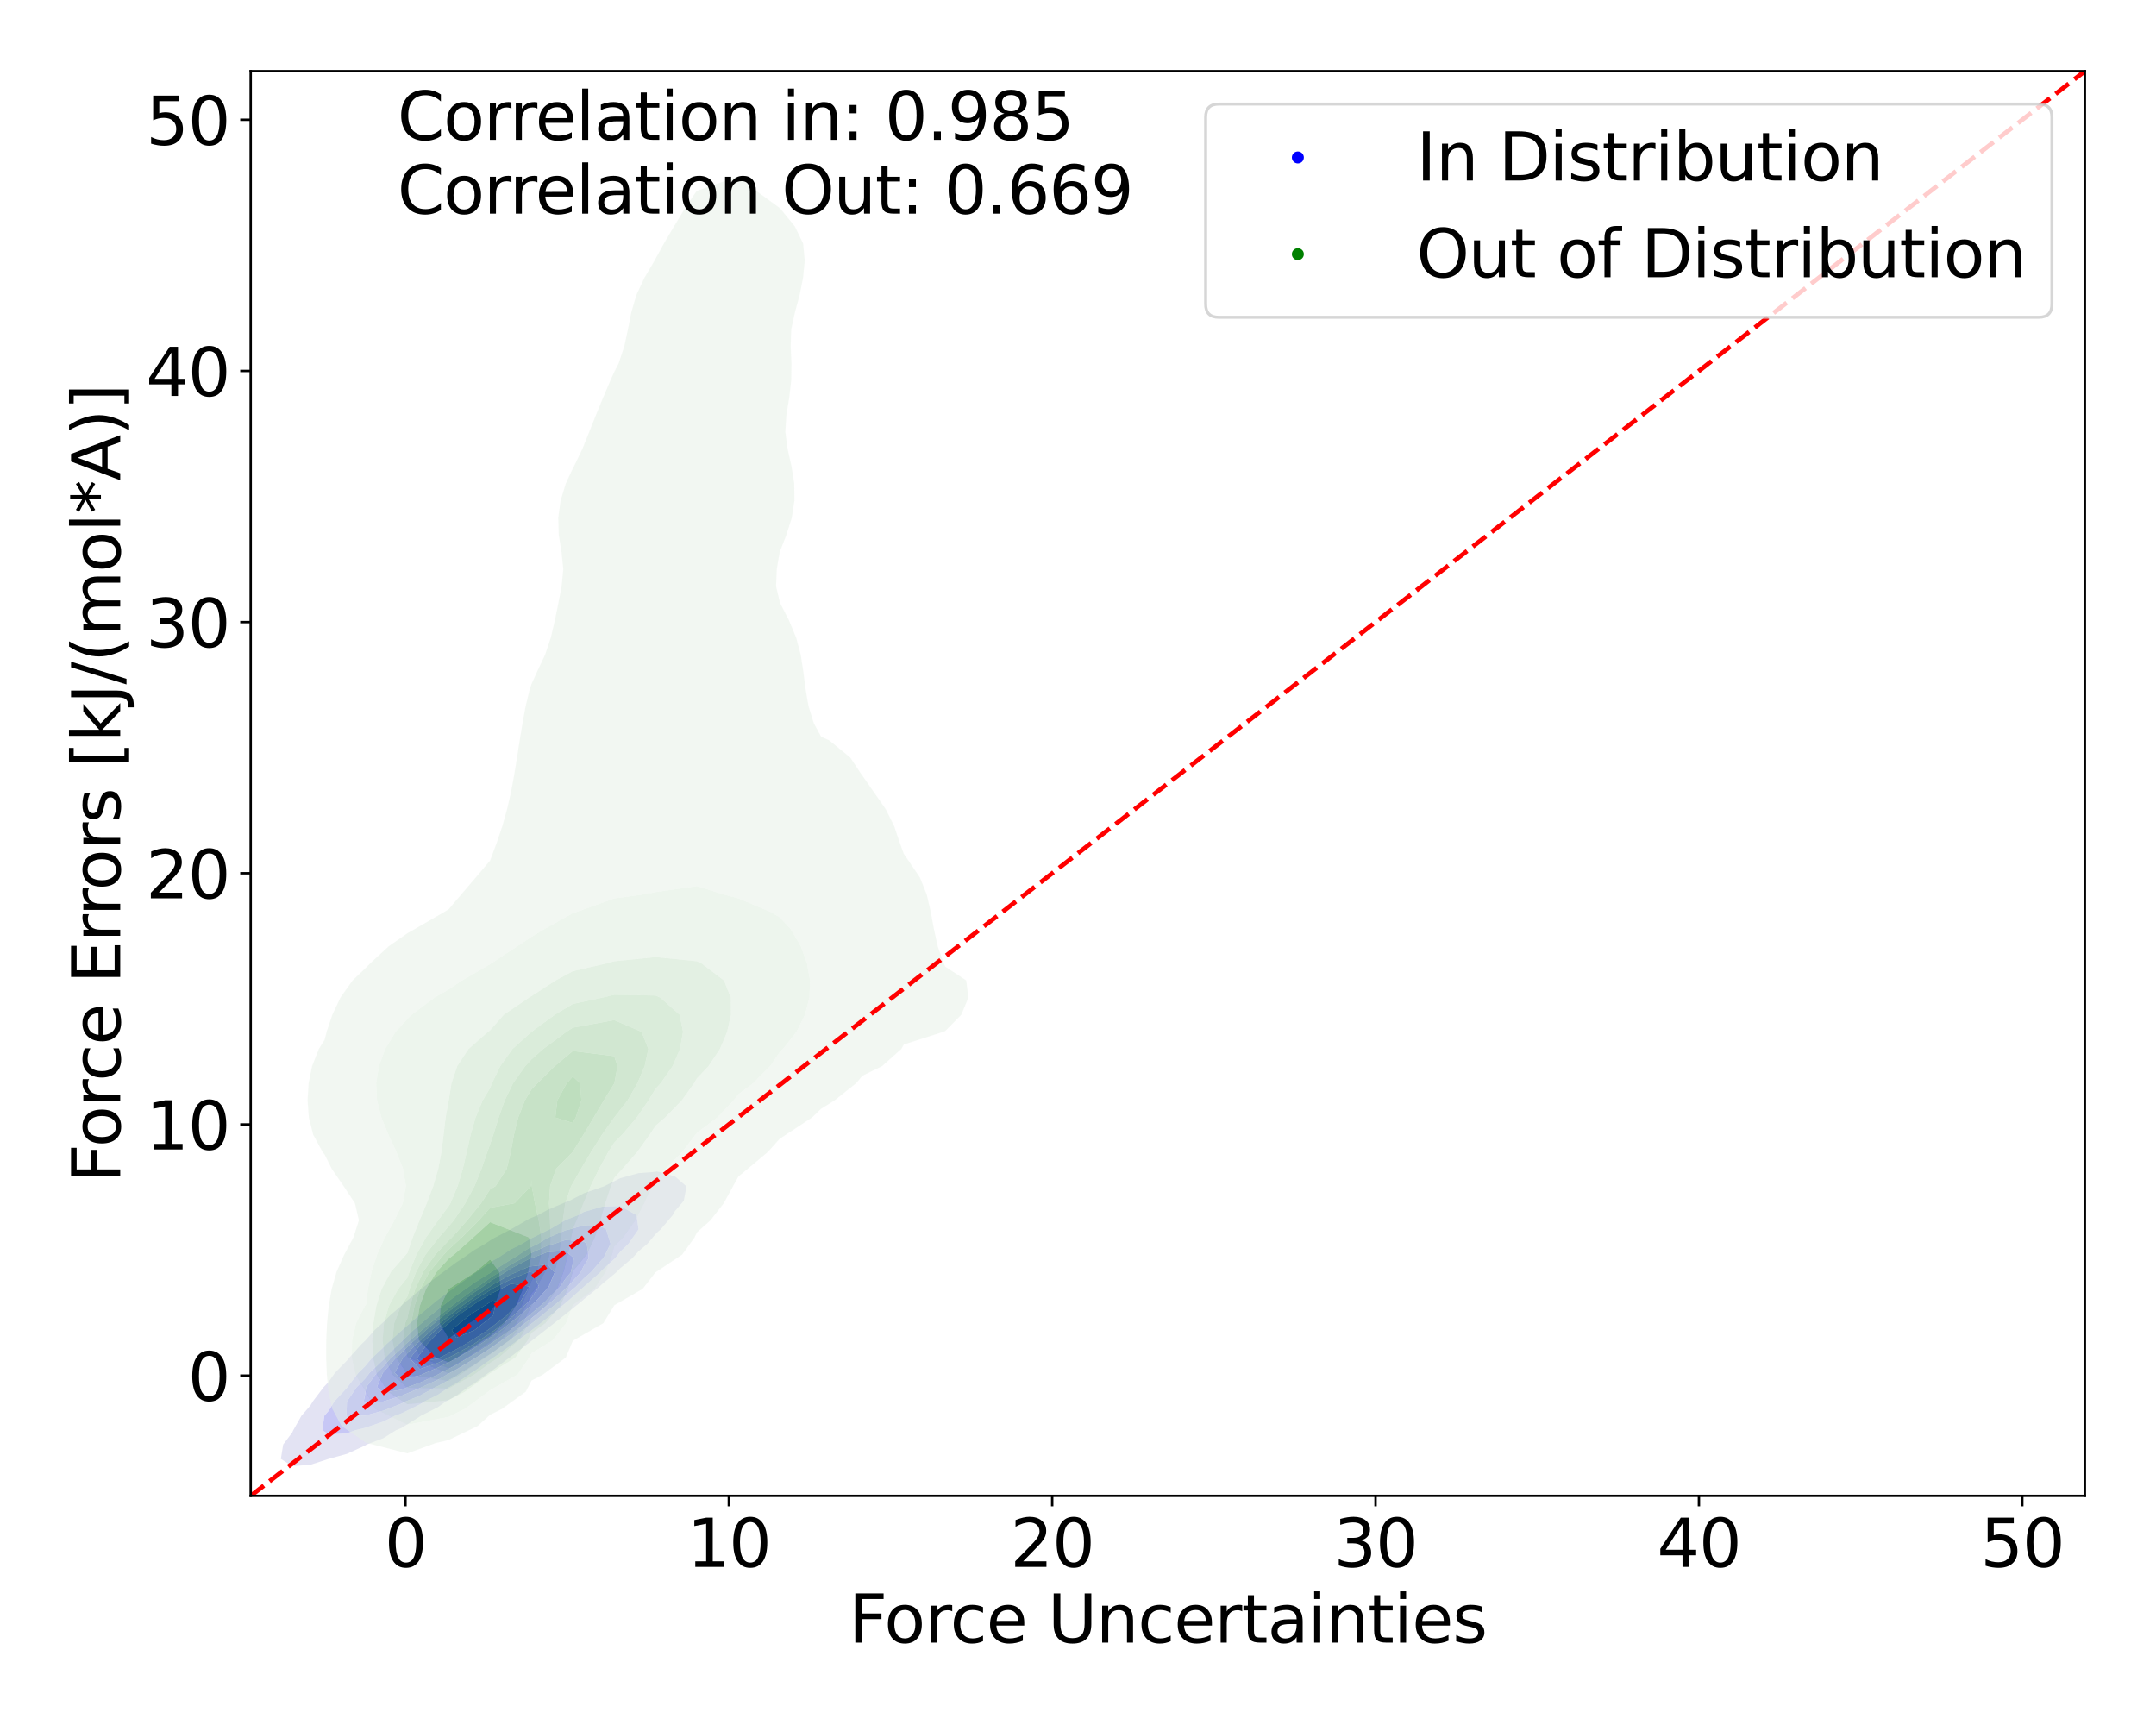 <?xml version="1.0" encoding="utf-8" standalone="no"?>
<!DOCTYPE svg PUBLIC "-//W3C//DTD SVG 1.1//EN"
  "http://www.w3.org/Graphics/SVG/1.1/DTD/svg11.dtd">
<svg xmlns:xlink="http://www.w3.org/1999/xlink" width="720pt" height="576pt" viewBox="0 0 720 576" xmlns="http://www.w3.org/2000/svg" version="1.1">
 <defs>
  <style type="text/css">*{stroke-linejoin: round; stroke-linecap: butt}</style>
 </defs>
 <g id="figure_1">
  <g id="patch_1">
   <path d="M 0 576 
L 720 576 
L 720 0 
L 0 0 
z
" style="fill: #ffffff"/>
  </g>
  <g id="axes_1">
   <g id="patch_2">
    <path d="M 83.72 499.48 
L 696.24 499.48 
L 696.24 23.76 
L 83.72 23.76 
z
" style="fill: #ffffff"/>
   </g>
   <g id="QuadContourSet_1">
    <path d="M 97.595 489.589 
L 103.681 489.104 
L 109.767 487.134 
L 109.767 487.134 
L 115.853 485.458 
L 121.94 482.671 
L 122.468 482.346 
L 128.026 480.227 
L 132.268 477.558 
L 134.112 476.792 
L 140.198 473.001 
L 140.519 472.77 
L 146.284 469.855 
L 148.85 467.982 
L 152.37 466.07 
L 156.266 463.194 
L 158.457 461.916 
L 163.153 458.406 
L 164.543 457.535 
L 169.716 453.618 
L 170.629 453.003 
L 176.067 448.83 
L 176.715 448.361 
L 182.264 444.042 
L 182.801 443.625 
L 188.338 439.254 
L 188.888 438.796 
L 194.294 434.466 
L 194.974 433.857 
L 200.118 429.678 
L 201.06 428.773 
L 205.773 424.89 
L 207.146 423.474 
L 211.185 420.103 
L 213.232 417.839 
L 216.217 415.315 
L 219.318 411.641 
L 220.621 410.527 
L 224.664 405.739 
L 225.405 404.395 
L 228.351 400.951 
L 229.261 396.163 
L 225.405 392.817 
L 220.397 391.375 
L 219.318 391.177 
L 217.771 391.375 
L 213.232 391.723 
L 207.146 393.401 
L 201.638 396.163 
L 201.06 396.346 
L 194.974 398.451 
L 190.166 400.951 
L 188.888 401.408 
L 182.801 404.019 
L 179.655 405.739 
L 176.715 406.954 
L 170.629 410.474 
L 170.546 410.527 
L 164.543 413.631 
L 162.016 415.315 
L 158.457 417.371 
L 154.571 420.103 
L 152.37 421.523 
L 147.827 424.89 
L 146.284 426.004 
L 141.576 429.678 
L 140.198 430.789 
L 135.717 434.466 
L 134.112 435.912 
L 130.232 439.254 
L 128.026 441.47 
L 125.178 444.042 
L 121.94 447.669 
L 120.712 448.83 
L 116.394 453.618 
L 115.853 454.315 
L 111.847 458.406 
L 109.767 461.383 
L 108.066 463.194 
L 104.438 467.982 
L 103.681 469.278 
L 100.647 472.77 
L 97.943 477.558 
L 97.595 478.323 
L 94.564 482.346 
L 93.798 487.134 
z
M 107.639 477.558 
L 108.296 472.77 
L 109.767 471.08 
L 111.617 467.982 
L 115.853 463.419 
L 116.006 463.194 
L 119.673 458.406 
L 121.94 456.178 
L 124.059 453.618 
L 128.026 449.911 
L 129.028 448.83 
L 134.112 444.311 
L 134.391 444.042 
L 139.878 439.254 
L 140.198 438.984 
L 145.651 434.466 
L 146.284 433.961 
L 152.085 429.678 
L 152.37 429.464 
L 158.457 425.154 
L 158.882 424.89 
L 164.543 420.983 
L 166.131 420.103 
L 170.629 417.159 
L 174.341 415.315 
L 176.715 413.845 
L 182.801 410.83 
L 183.502 410.527 
L 188.888 407.366 
L 193.061 405.739 
L 194.974 404.672 
L 201.06 402.906 
L 207.146 402.707 
L 212.583 405.739 
L 213.232 410.312 
L 213.245 410.527 
L 213.232 410.54 
L 209.878 415.315 
L 207.146 417.963 
L 205.464 420.103 
L 201.06 424.159 
L 200.419 424.89 
L 194.974 429.678 
L 194.974 429.678 
L 189.632 434.466 
L 188.888 435.062 
L 183.866 439.254 
L 182.801 440.094 
L 177.722 444.042 
L 176.715 444.826 
L 171.18 448.83 
L 170.629 449.253 
L 164.543 453.492 
L 164.347 453.618 
L 158.457 457.815 
L 157.449 458.406 
L 152.37 461.927 
L 150.013 463.194 
L 146.284 465.713 
L 141.678 467.982 
L 140.198 468.957 
L 134.112 471.931 
L 131.816 472.77 
L 128.026 474.676 
L 121.94 476.771 
L 118.741 477.558 
L 115.853 478.582 
L 109.767 479.032 
z
" clip-path="url(#p3cf499e149)" style="fill: #e3e3f3"/>
    <path d="M 109.767 479.032 
L 115.853 478.582 
L 118.741 477.558 
L 121.94 476.771 
L 128.026 474.676 
L 131.816 472.77 
L 134.112 471.931 
L 140.198 468.957 
L 141.678 467.982 
L 146.284 465.713 
L 150.013 463.194 
L 152.37 461.927 
L 157.449 458.406 
L 158.457 457.815 
L 164.347 453.618 
L 164.543 453.492 
L 170.629 449.253 
L 171.18 448.83 
L 176.715 444.826 
L 177.722 444.042 
L 182.801 440.094 
L 183.866 439.254 
L 188.888 435.062 
L 189.632 434.466 
L 194.974 429.678 
L 194.974 429.678 
L 200.419 424.89 
L 201.06 424.159 
L 205.464 420.103 
L 207.146 417.963 
L 209.878 415.315 
L 213.232 410.54 
L 213.245 410.527 
L 213.232 410.312 
L 212.583 405.739 
L 207.146 402.707 
L 201.06 402.906 
L 194.974 404.672 
L 193.061 405.739 
L 188.888 407.366 
L 183.502 410.527 
L 182.801 410.83 
L 176.715 413.845 
L 174.341 415.315 
L 170.629 417.159 
L 166.131 420.103 
L 164.543 420.983 
L 158.882 424.89 
L 158.457 425.154 
L 152.37 429.464 
L 152.085 429.678 
L 146.284 433.961 
L 145.651 434.466 
L 140.198 438.984 
L 139.878 439.254 
L 134.391 444.042 
L 134.112 444.311 
L 129.028 448.83 
L 128.026 449.911 
L 124.059 453.618 
L 121.94 456.178 
L 119.673 458.406 
L 116.006 463.194 
L 115.853 463.419 
L 111.617 467.982 
L 109.767 471.08 
L 108.296 472.77 
L 107.639 477.558 
z
M 115.703 472.77 
L 115.853 467.982 
L 115.853 467.982 
L 119.103 463.194 
L 121.94 460.318 
L 123.409 458.406 
L 128.026 453.986 
L 128.345 453.618 
L 133.117 448.83 
L 134.112 447.945 
L 138.162 444.042 
L 140.198 442.32 
L 143.754 439.254 
L 146.284 437.218 
L 149.851 434.466 
L 152.37 432.538 
L 156.51 429.678 
L 158.457 428.263 
L 163.905 424.89 
L 164.543 424.45 
L 170.629 420.559 
L 171.487 420.103 
L 176.715 416.721 
L 179.649 415.315 
L 182.801 413.371 
L 188.888 410.799 
L 190.137 410.527 
L 194.974 409.124 
L 201.06 409.676 
L 202.449 410.527 
L 203.901 415.315 
L 201.539 420.103 
L 201.06 420.544 
L 197.256 424.89 
L 194.974 426.897 
L 192.275 429.678 
L 188.888 432.533 
L 186.814 434.466 
L 182.801 437.719 
L 180.988 439.254 
L 176.715 442.596 
L 174.838 444.042 
L 170.629 447.226 
L 168.345 448.83 
L 164.543 451.619 
L 161.427 453.618 
L 158.457 455.734 
L 153.903 458.406 
L 152.37 459.469 
L 146.284 462.804 
L 145.423 463.194 
L 140.198 466.042 
L 135.415 467.982 
L 134.112 468.662 
L 128.026 471.019 
L 121.94 472.684 
L 118.861 472.77 
L 115.853 472.879 
z
" clip-path="url(#p3cf499e149)" style="fill: #c7c7f5"/>
    <path d="M 115.853 472.879 
L 118.861 472.77 
L 121.94 472.684 
L 128.026 471.019 
L 134.112 468.662 
L 135.415 467.982 
L 140.198 466.042 
L 145.423 463.194 
L 146.284 462.804 
L 152.37 459.469 
L 153.903 458.406 
L 158.457 455.734 
L 161.427 453.618 
L 164.543 451.619 
L 168.345 448.83 
L 170.629 447.226 
L 174.838 444.042 
L 176.715 442.596 
L 180.988 439.254 
L 182.801 437.719 
L 186.814 434.466 
L 188.888 432.533 
L 192.275 429.678 
L 194.974 426.897 
L 197.256 424.89 
L 201.06 420.544 
L 201.539 420.103 
L 203.901 415.315 
L 202.449 410.527 
L 201.06 409.676 
L 194.974 409.124 
L 190.137 410.527 
L 188.888 410.799 
L 182.801 413.371 
L 179.649 415.315 
L 176.715 416.721 
L 171.487 420.103 
L 170.629 420.559 
L 164.543 424.45 
L 163.905 424.89 
L 158.457 428.263 
L 156.51 429.678 
L 152.37 432.538 
L 149.851 434.466 
L 146.284 437.218 
L 143.754 439.254 
L 140.198 442.32 
L 138.162 444.042 
L 134.112 447.945 
L 133.117 448.83 
L 128.345 453.618 
L 128.026 453.986 
L 123.409 458.406 
L 121.94 460.318 
L 119.103 463.194 
L 115.853 467.982 
L 115.853 467.982 
L 115.703 472.77 
z
M 121.447 467.982 
L 121.94 465.522 
L 122.297 463.194 
L 125.819 458.406 
L 128.026 456.293 
L 130.344 453.618 
L 134.112 450.202 
L 135.448 448.83 
L 140.198 444.741 
L 140.962 444.042 
L 146.284 439.684 
L 146.809 439.254 
L 152.37 434.916 
L 152.984 434.466 
L 158.457 430.395 
L 159.545 429.678 
L 164.543 426.13 
L 166.638 424.89 
L 170.629 422.186 
L 174.541 420.103 
L 176.715 418.697 
L 182.801 415.922 
L 185.073 415.315 
L 188.888 414.038 
L 194.974 414.616 
L 195.971 415.315 
L 196.63 420.103 
L 194.974 422.694 
L 193.884 424.89 
L 189.578 429.678 
L 188.888 430.26 
L 184.377 434.466 
L 182.801 435.744 
L 178.654 439.254 
L 176.715 440.771 
L 172.468 444.042 
L 170.629 445.433 
L 165.793 448.83 
L 164.543 449.747 
L 158.508 453.618 
L 158.457 453.655 
L 152.37 457.341 
L 150.282 458.406 
L 146.284 460.695 
L 140.769 463.194 
L 140.198 463.505 
L 134.112 466.057 
L 128.026 467.982 
L 128.026 467.982 
L 121.94 468.362 
z
" clip-path="url(#p3cf499e149)" style="fill: #ababf6"/>
    <path d="M 121.94 468.362 
L 128.026 467.982 
L 128.026 467.982 
L 134.112 466.057 
L 140.198 463.505 
L 140.769 463.194 
L 146.284 460.695 
L 150.282 458.406 
L 152.37 457.341 
L 158.457 453.655 
L 158.508 453.618 
L 164.543 449.747 
L 165.793 448.83 
L 170.629 445.433 
L 172.468 444.042 
L 176.715 440.771 
L 178.654 439.254 
L 182.801 435.744 
L 184.377 434.466 
L 188.888 430.26 
L 189.578 429.678 
L 193.884 424.89 
L 194.974 422.694 
L 196.63 420.103 
L 195.971 415.315 
L 194.974 414.616 
L 188.888 414.038 
L 185.073 415.315 
L 182.801 415.922 
L 176.715 418.697 
L 174.541 420.103 
L 170.629 422.186 
L 166.638 424.89 
L 164.543 426.13 
L 159.545 429.678 
L 158.457 430.395 
L 152.984 434.466 
L 152.37 434.916 
L 146.809 439.254 
L 146.284 439.684 
L 140.962 444.042 
L 140.198 444.741 
L 135.448 448.83 
L 134.112 450.202 
L 130.344 453.618 
L 128.026 456.293 
L 125.819 458.406 
L 122.297 463.194 
L 121.94 465.522 
L 121.447 467.982 
z
M 125.859 463.194 
L 127.822 458.406 
L 128.026 458.211 
L 132.006 453.618 
L 134.112 451.708 
L 136.916 448.83 
L 140.198 446.005 
L 142.342 444.042 
L 146.284 440.814 
L 148.191 439.254 
L 152.37 435.994 
L 154.453 434.466 
L 158.457 431.488 
L 161.206 429.678 
L 164.543 427.309 
L 168.632 424.89 
L 170.629 423.537 
L 176.715 420.366 
L 177.518 420.103 
L 182.801 418.072 
L 188.888 417.73 
L 191.691 420.103 
L 190.626 424.89 
L 188.888 426.975 
L 187.026 429.678 
L 182.801 433.874 
L 182.278 434.466 
L 176.715 439.254 
L 176.715 439.254 
L 170.629 443.931 
L 170.485 444.042 
L 164.543 448.203 
L 163.6 448.83 
L 158.457 452.162 
L 155.941 453.618 
L 152.37 455.783 
L 147.223 458.406 
L 146.284 458.944 
L 140.198 461.708 
L 136.112 463.194 
L 134.112 464.037 
L 128.026 465.005 
z
" clip-path="url(#p3cf499e149)" style="fill: #9090f8"/>
    <path d="M 128.026 465.005 
L 134.112 464.037 
L 136.112 463.194 
L 140.198 461.708 
L 146.284 458.944 
L 147.223 458.406 
L 152.37 455.783 
L 155.941 453.618 
L 158.457 452.162 
L 163.6 448.83 
L 164.543 448.203 
L 170.485 444.042 
L 170.629 443.931 
L 176.715 439.254 
L 176.715 439.254 
L 182.278 434.466 
L 182.801 433.874 
L 187.026 429.678 
L 188.888 426.975 
L 190.626 424.89 
L 191.691 420.103 
L 188.888 417.73 
L 182.801 418.072 
L 177.518 420.103 
L 176.715 420.366 
L 170.629 423.537 
L 168.632 424.89 
L 164.543 427.309 
L 161.206 429.678 
L 158.457 431.488 
L 154.453 434.466 
L 152.37 435.994 
L 148.191 439.254 
L 146.284 440.814 
L 142.342 444.042 
L 140.198 446.005 
L 136.916 448.83 
L 134.112 451.708 
L 132.006 453.618 
L 128.026 458.211 
L 127.822 458.406 
L 125.859 463.194 
z
M 131.772 458.406 
L 134.112 454.245 
L 134.419 453.618 
L 138.955 448.83 
L 140.198 447.76 
L 144.26 444.042 
L 146.284 442.384 
L 150.109 439.254 
L 152.37 437.49 
L 156.495 434.466 
L 158.457 433.007 
L 163.514 429.678 
L 164.543 428.948 
L 170.629 425.537 
L 172.234 424.89 
L 176.715 422.91 
L 182.801 422.217 
L 185.215 424.89 
L 183.292 429.678 
L 182.801 430.165 
L 179.001 434.466 
L 176.715 436.434 
L 173.66 439.254 
L 170.629 441.583 
L 167.457 444.042 
L 164.543 446.083 
L 160.41 448.83 
L 158.457 450.096 
L 152.37 453.618 
L 152.37 453.618 
L 146.284 456.648 
L 142.138 458.406 
L 140.198 459.288 
L 134.112 460.574 
z
" clip-path="url(#p3cf499e149)" style="fill: #7373f9"/>
    <path d="M 134.112 460.574 
L 140.198 459.288 
L 142.138 458.406 
L 146.284 456.648 
L 152.37 453.618 
L 152.37 453.618 
L 158.457 450.096 
L 160.41 448.83 
L 164.543 446.083 
L 167.457 444.042 
L 170.629 441.583 
L 173.66 439.254 
L 176.715 436.434 
L 179.001 434.466 
L 182.801 430.165 
L 183.292 429.678 
L 185.215 424.89 
L 182.801 422.217 
L 176.715 422.91 
L 172.234 424.89 
L 170.629 425.537 
L 164.543 428.948 
L 163.514 429.678 
L 158.457 433.007 
L 156.495 434.466 
L 152.37 437.49 
L 150.109 439.254 
L 146.284 442.384 
L 144.26 444.042 
L 140.198 447.76 
L 138.955 448.83 
L 134.419 453.618 
L 134.112 454.245 
L 131.772 458.406 
z
M 136.876 453.618 
L 140.198 449.238 
L 140.486 448.83 
L 145.597 444.042 
L 146.284 443.48 
L 151.448 439.254 
L 152.37 438.534 
L 157.919 434.466 
L 158.457 434.066 
L 164.543 430.249 
L 165.686 429.678 
L 170.629 427.154 
L 176.251 424.89 
L 176.715 424.685 
L 178.029 424.89 
L 179.99 429.678 
L 176.715 434.466 
L 176.715 434.466 
L 171.528 439.254 
L 170.629 439.945 
L 165.345 444.042 
L 164.543 444.604 
L 158.457 448.615 
L 158.107 448.83 
L 152.37 452.024 
L 149.208 453.618 
L 146.284 455.074 
L 140.198 457.156 
z
" clip-path="url(#p3cf499e149)" style="fill: #5757fb"/>
    <path d="M 140.198 457.156 
L 146.284 455.074 
L 149.208 453.618 
L 152.37 452.024 
L 158.107 448.83 
L 158.457 448.615 
L 164.543 444.604 
L 165.345 444.042 
L 170.629 439.945 
L 171.528 439.254 
L 176.715 434.466 
L 176.715 434.466 
L 179.99 429.678 
L 178.029 424.89 
L 176.715 424.685 
L 176.251 424.89 
L 170.629 427.154 
L 165.686 429.678 
L 164.543 430.249 
L 158.457 434.066 
L 157.919 434.466 
L 152.37 438.534 
L 151.448 439.254 
L 146.284 443.48 
L 145.597 444.042 
L 140.486 448.83 
L 140.198 449.238 
L 136.876 453.618 
z
M 139.149 453.618 
L 140.198 452.234 
L 142.595 448.83 
L 146.284 445.013 
L 147.212 444.042 
L 152.37 439.701 
L 152.929 439.254 
L 158.457 435.377 
L 159.91 434.466 
L 164.543 431.711 
L 168.615 429.678 
L 170.629 428.65 
L 176.715 429.556 
L 176.788 429.678 
L 176.715 429.785 
L 173.908 434.466 
L 170.629 437.733 
L 169.215 439.254 
L 164.543 442.86 
L 163.041 444.042 
L 158.457 446.981 
L 155.459 448.83 
L 152.37 450.549 
L 146.284 453.618 
L 146.284 453.618 
L 140.198 454.736 
z
" clip-path="url(#p3cf499e149)" style="fill: #4040fc"/>
    <path d="M 140.198 454.736 
L 146.284 453.618 
L 146.284 453.618 
L 152.37 450.549 
L 155.459 448.83 
L 158.457 446.981 
L 163.041 444.042 
L 164.543 442.86 
L 169.215 439.254 
L 170.629 437.733 
L 173.908 434.466 
L 176.715 429.785 
L 176.788 429.678 
L 176.715 429.556 
L 170.629 428.65 
L 168.615 429.678 
L 164.543 431.711 
L 159.91 434.466 
L 158.457 435.377 
L 152.929 439.254 
L 152.37 439.701 
L 147.212 444.042 
L 146.284 445.013 
L 142.595 448.83 
L 140.198 452.234 
L 139.149 453.618 
z
M 150.859 444.042 
L 152.37 442.77 
L 156.768 439.254 
L 158.457 438.07 
L 164.21 434.466 
L 164.543 434.269 
L 165.692 434.466 
L 164.668 439.254 
L 164.543 439.351 
L 158.584 444.042 
L 158.457 444.124 
L 152.37 446.696 
z
" clip-path="url(#p3cf499e149)" style="fill: #2323fd"/>
    <path d="M 152.37 446.696 
L 158.457 444.124 
L 158.584 444.042 
L 164.543 439.351 
L 164.668 439.254 
L 165.692 434.466 
L 164.543 434.269 
L 164.21 434.466 
L 158.457 438.07 
L 156.768 439.254 
L 152.37 442.77 
L 150.859 444.042 
z
" clip-path="url(#p3cf499e149)" style="fill: #0808ff"/>
   </g>
   <g id="QuadContourSet_2">
    <path d="M 136.041 485.294 
L 145.417 481.878 
L 149.856 480.825 
L 159.532 476.156 
L 163.672 472.422 
L 167.642 470.434 
L 175.571 464.711 
L 177.487 460.98 
L 181.33 458.989 
L 188.974 453.267 
L 191.303 447.679 
L 191.562 447.545 
L 201.479 441.823 
L 205.002 436.101 
L 205.118 435.859 
L 214.6 430.379 
L 218.934 424.801 
L 219.201 424.657 
L 227.797 418.935 
L 231.931 413.213 
L 232.75 411.488 
L 237.256 407.49 
L 241.705 401.768 
L 244.824 396.046 
L 246.565 392.869 
L 249.651 390.324 
L 256.484 384.602 
L 260.381 380.248 
L 262.478 378.88 
L 271.162 373.158 
L 274.196 370.242 
L 278.703 367.436 
L 285.888 361.714 
L 288.012 359.203 
L 294.578 355.991 
L 300.988 350.269 
L 301.827 348.764 
L 314.984 344.547 
L 315.643 344.289 
L 321.032 338.825 
L 323.402 333.103 
L 322.677 327.381 
L 315.643 322.757 
L 315.155 321.659 
L 313.139 315.937 
L 311.879 310.215 
L 310.825 304.493 
L 309.496 298.77 
L 307.223 293.048 
L 303.35 287.326 
L 301.827 285.131 
L 300.544 281.604 
L 298.623 275.882 
L 295.771 270.16 
L 291.77 264.438 
L 288.012 259.018 
L 287.767 258.716 
L 283.977 252.994 
L 277.009 247.271 
L 274.196 245.972 
L 271.787 241.549 
L 270.009 235.827 
L 269.012 230.105 
L 268.29 224.383 
L 267.399 218.661 
L 265.881 212.939 
L 263.502 207.217 
L 260.573 201.495 
L 260.381 200.924 
L 259.164 195.772 
L 259.41 190.05 
L 260.381 184.328 
L 260.381 184.328 
L 262.611 178.606 
L 264.413 172.884 
L 265.302 167.162 
L 265.228 161.44 
L 264.326 155.718 
L 263.039 149.996 
L 262.258 144.274 
L 262.606 138.551 
L 263.56 132.829 
L 264.223 127.107 
L 264.305 121.385 
L 264.049 115.663 
L 264.231 109.941 
L 265.487 104.219 
L 267.044 98.497 
L 268.179 92.775 
L 268.746 87.052 
L 268.21 81.33 
L 265.441 75.608 
L 260.781 69.886 
L 260.381 69.45 
L 253.116 64.164 
L 246.565 58.863 
L 232.75 63.716 
L 232.36 64.164 
L 228.541 69.886 
L 225.081 75.608 
L 221.697 81.33 
L 218.934 86.359 
L 218.58 87.052 
L 215.2 92.775 
L 212.521 98.497 
L 210.842 104.219 
L 209.704 109.941 
L 208.481 115.663 
L 206.578 121.385 
L 205.118 124.219 
L 203.824 127.107 
L 201.384 132.829 
L 199.032 138.551 
L 196.746 144.274 
L 194.443 149.996 
L 191.681 155.718 
L 191.303 156.396 
L 188.949 161.44 
L 187.217 167.162 
L 186.427 172.884 
L 186.599 178.606 
L 187.521 184.328 
L 188.102 190.05 
L 187.556 195.772 
L 186.458 201.495 
L 185.283 207.217 
L 183.943 212.939 
L 182.027 218.661 
L 179.314 224.383 
L 177.487 228.462 
L 176.909 230.105 
L 175.54 235.827 
L 174.488 241.549 
L 173.546 247.271 
L 172.648 252.994 
L 171.723 258.716 
L 170.658 264.438 
L 169.359 270.16 
L 167.745 275.882 
L 165.806 281.604 
L 163.68 287.326 
L 163.672 287.344 
L 158.846 293.048 
L 153.953 298.77 
L 149.856 303.591 
L 148.424 304.493 
L 138.524 310.215 
L 136.041 311.633 
L 129.871 315.937 
L 123.646 321.659 
L 122.225 323.114 
L 117.752 327.381 
L 113.69 333.103 
L 110.991 338.825 
L 109.07 344.547 
L 108.41 347.162 
L 106.472 350.269 
L 104.226 355.991 
L 103.064 361.714 
L 102.713 367.436 
L 103.144 373.158 
L 104.591 378.88 
L 107.685 384.602 
L 108.41 385.518 
L 110.802 390.324 
L 114.74 396.046 
L 118.531 401.768 
L 119.853 407.49 
L 118.021 413.213 
L 114.953 418.935 
L 112.407 424.657 
L 110.758 430.379 
L 109.776 436.101 
L 109.216 441.823 
L 108.949 447.545 
L 108.923 453.267 
L 109.143 458.989 
L 109.707 464.711 
L 110.972 470.434 
L 114.049 476.156 
L 122.225 481.743 
L 122.695 481.878 
z
M 125.321 470.434 
L 122.225 464.711 
L 122.225 464.711 
L 118.784 458.989 
L 117.492 453.267 
L 117.571 447.545 
L 118.901 441.823 
L 121.831 436.101 
L 122.225 435.549 
L 122.889 430.379 
L 124.071 424.657 
L 125.911 418.935 
L 128.533 413.213 
L 131.71 407.49 
L 134.481 401.768 
L 135.552 396.046 
L 134.602 390.324 
L 132.363 384.602 
L 129.708 378.88 
L 127.366 373.158 
L 125.903 367.436 
L 125.618 361.714 
L 126.538 355.991 
L 128.634 350.269 
L 132.116 344.547 
L 136.041 340.264 
L 137.477 338.825 
L 145.133 333.103 
L 149.856 330.362 
L 154.332 327.381 
L 163.672 321.947 
L 164.112 321.659 
L 172.812 315.937 
L 177.487 312.82 
L 181.833 310.215 
L 191.303 304.907 
L 192.599 304.493 
L 205.118 299.997 
L 214.108 298.77 
L 218.934 297.883 
L 232.75 295.87 
L 242.016 298.77 
L 246.565 299.961 
L 257.295 304.493 
L 260.381 306.291 
L 264.045 310.215 
L 267.415 315.937 
L 269.495 321.659 
L 270.517 327.381 
L 270.319 333.103 
L 268.83 338.825 
L 265.982 344.547 
L 261.468 350.269 
L 260.381 351.32 
L 257.183 355.991 
L 251.481 361.714 
L 246.565 365.404 
L 244.983 367.436 
L 239.529 373.158 
L 232.75 378.256 
L 232.271 378.88 
L 227.868 384.602 
L 222.283 390.324 
L 218.934 393.587 
L 217.747 396.046 
L 215.137 401.768 
L 212.142 407.49 
L 208.054 413.213 
L 205.118 416.17 
L 204.359 418.935 
L 202.261 424.657 
L 198.505 430.379 
L 191.303 435.752 
L 191.189 436.101 
L 189.085 441.823 
L 184.546 447.545 
L 177.487 451.88 
L 176.761 453.267 
L 172.834 458.989 
L 163.672 464.209 
L 163.029 464.711 
L 155.236 470.434 
L 149.856 473.117 
L 136.041 475.731 
z
" clip-path="url(#p3cf499e149)" style="fill: #e7f1e7; fill-opacity: 0.5"/>
    <path d="M 136.041 475.731 
L 149.856 473.117 
L 155.236 470.434 
L 163.029 464.711 
L 163.672 464.209 
L 172.834 458.989 
L 176.761 453.267 
L 177.487 451.88 
L 184.546 447.545 
L 189.085 441.823 
L 191.189 436.101 
L 191.303 435.752 
L 198.505 430.379 
L 202.261 424.657 
L 204.359 418.935 
L 205.118 416.17 
L 208.054 413.213 
L 212.142 407.49 
L 215.137 401.768 
L 217.747 396.046 
L 218.934 393.587 
L 222.283 390.324 
L 227.868 384.602 
L 232.271 378.88 
L 232.75 378.256 
L 239.529 373.158 
L 244.983 367.436 
L 246.565 365.404 
L 251.481 361.714 
L 257.183 355.991 
L 260.381 351.32 
L 261.468 350.269 
L 265.982 344.547 
L 268.83 338.825 
L 270.319 333.103 
L 270.517 327.381 
L 269.495 321.659 
L 267.415 315.937 
L 264.045 310.215 
L 260.381 306.291 
L 257.295 304.493 
L 246.565 299.961 
L 242.016 298.77 
L 232.75 295.87 
L 218.934 297.883 
L 214.108 298.77 
L 205.118 299.997 
L 192.599 304.493 
L 191.303 304.907 
L 181.833 310.215 
L 177.487 312.82 
L 172.812 315.937 
L 164.112 321.659 
L 163.672 321.947 
L 154.332 327.381 
L 149.856 330.362 
L 145.133 333.103 
L 137.477 338.825 
L 136.041 340.264 
L 132.116 344.547 
L 128.634 350.269 
L 126.538 355.991 
L 125.618 361.714 
L 125.903 367.436 
L 127.366 373.158 
L 129.708 378.88 
L 132.363 384.602 
L 134.602 390.324 
L 135.552 396.046 
L 134.481 401.768 
L 131.71 407.49 
L 128.533 413.213 
L 125.911 418.935 
L 124.071 424.657 
L 122.889 430.379 
L 122.225 435.549 
L 121.831 436.101 
L 118.901 441.823 
L 117.571 447.545 
L 117.492 453.267 
L 118.784 458.989 
L 122.225 464.711 
L 122.225 464.711 
L 125.321 470.434 
z
M 129.632 464.711 
L 125.877 458.989 
L 124.602 453.267 
L 124.339 447.545 
L 124.688 441.823 
L 125.653 436.101 
L 127.468 430.379 
L 130.569 424.657 
L 135.552 418.935 
L 136.041 418.386 
L 137.813 413.213 
L 140.114 407.49 
L 142.52 401.768 
L 144.677 396.046 
L 146.343 390.324 
L 147.438 384.602 
L 148.139 378.88 
L 148.818 373.158 
L 149.856 367.436 
L 149.856 367.436 
L 150.773 361.714 
L 152.686 355.991 
L 156.471 350.269 
L 162.968 344.547 
L 163.672 344.032 
L 168.265 338.825 
L 176.669 333.103 
L 177.487 332.615 
L 185.566 327.381 
L 191.303 324.29 
L 202.66 321.659 
L 205.118 320.981 
L 218.934 319.579 
L 232.75 320.978 
L 234.203 321.659 
L 241.754 327.381 
L 244.062 333.103 
L 244.092 338.825 
L 242.833 344.547 
L 240.415 350.269 
L 236.614 355.991 
L 232.75 360.049 
L 231.777 361.714 
L 227.682 367.436 
L 222.112 373.158 
L 218.934 375.877 
L 216.96 378.88 
L 212.847 384.602 
L 207.838 390.324 
L 205.118 393.335 
L 204.004 396.046 
L 202.142 401.768 
L 200.462 407.49 
L 198.588 413.213 
L 195.87 418.935 
L 191.303 424.448 
L 191.251 424.657 
L 189.582 430.379 
L 187.055 436.101 
L 182.136 441.823 
L 177.487 445.079 
L 176.218 447.545 
L 172.159 453.267 
L 163.672 458.604 
L 163.142 458.989 
L 155.315 464.711 
L 149.856 467.546 
L 136.041 468.877 
z
" clip-path="url(#p3cf499e149)" style="fill: #dcecdc; fill-opacity: 0.5"/>
    <path d="M 136.041 468.877 
L 149.856 467.546 
L 155.315 464.711 
L 163.142 458.989 
L 163.672 458.604 
L 172.159 453.267 
L 176.218 447.545 
L 177.487 445.079 
L 182.136 441.823 
L 187.055 436.101 
L 189.582 430.379 
L 191.251 424.657 
L 191.303 424.448 
L 195.87 418.935 
L 198.588 413.213 
L 200.462 407.49 
L 202.142 401.768 
L 204.004 396.046 
L 205.118 393.335 
L 207.838 390.324 
L 212.847 384.602 
L 216.96 378.88 
L 218.934 375.877 
L 222.112 373.158 
L 227.682 367.436 
L 231.777 361.714 
L 232.75 360.049 
L 236.614 355.991 
L 240.415 350.269 
L 242.833 344.547 
L 244.092 338.825 
L 244.062 333.103 
L 241.754 327.381 
L 234.203 321.659 
L 232.75 320.978 
L 218.934 319.579 
L 205.118 320.981 
L 202.66 321.659 
L 191.303 324.29 
L 185.566 327.381 
L 177.487 332.615 
L 176.669 333.103 
L 168.265 338.825 
L 163.672 344.032 
L 162.968 344.547 
L 156.471 350.269 
L 152.686 355.991 
L 150.773 361.714 
L 149.856 367.436 
L 149.856 367.436 
L 148.818 373.158 
L 148.139 378.88 
L 147.438 384.602 
L 146.343 390.324 
L 144.677 396.046 
L 142.52 401.768 
L 140.114 407.49 
L 137.813 413.213 
L 136.041 418.386 
L 135.552 418.935 
L 130.569 424.657 
L 127.468 430.379 
L 125.653 436.101 
L 124.688 441.823 
L 124.339 447.545 
L 124.602 453.267 
L 125.877 458.989 
L 129.632 464.711 
z
M 131.155 458.989 
L 128.47 453.267 
L 127.751 447.545 
L 128.222 441.823 
L 129.835 436.101 
L 132.968 430.379 
L 136.041 426.652 
L 136.728 424.657 
L 139.054 418.935 
L 142.259 413.213 
L 146.3 407.49 
L 149.856 402.697 
L 150.426 401.768 
L 152.822 396.046 
L 154.548 390.324 
L 155.864 384.602 
L 157.165 378.88 
L 158.815 373.158 
L 161.184 367.436 
L 163.672 363.301 
L 164.285 361.714 
L 167.06 355.991 
L 171.136 350.269 
L 177.487 344.547 
L 177.487 344.547 
L 185.285 338.825 
L 191.303 335.222 
L 201.175 333.103 
L 205.118 332.168 
L 218.934 332.413 
L 220.482 333.103 
L 226.956 338.825 
L 228.1 344.547 
L 227.076 350.269 
L 224.625 355.991 
L 220.642 361.714 
L 218.934 363.532 
L 216.559 367.436 
L 212.654 373.158 
L 207.773 378.88 
L 205.118 381.56 
L 203.172 384.602 
L 200.033 390.324 
L 197.264 396.046 
L 194.829 401.768 
L 192.573 407.49 
L 191.303 410.361 
L 190.754 413.213 
L 189.612 418.935 
L 188.181 424.657 
L 186.004 430.379 
L 182.089 436.101 
L 177.487 439.972 
L 176.582 441.823 
L 173.207 447.545 
L 166.631 453.267 
L 163.672 455.128 
L 158.37 458.989 
L 149.856 463.64 
L 136.041 463.384 
z
" clip-path="url(#p3cf499e149)" style="fill: #c9e3c9; fill-opacity: 0.5"/>
    <path d="M 136.041 463.384 
L 149.856 463.64 
L 158.37 458.989 
L 163.672 455.128 
L 166.631 453.267 
L 173.207 447.545 
L 176.582 441.823 
L 177.487 439.972 
L 182.089 436.101 
L 186.004 430.379 
L 188.181 424.657 
L 189.612 418.935 
L 190.754 413.213 
L 191.303 410.361 
L 192.573 407.49 
L 194.829 401.768 
L 197.264 396.046 
L 200.033 390.324 
L 203.172 384.602 
L 205.118 381.56 
L 207.773 378.88 
L 212.654 373.158 
L 216.559 367.436 
L 218.934 363.532 
L 220.642 361.714 
L 224.625 355.991 
L 227.076 350.269 
L 228.1 344.547 
L 226.956 338.825 
L 220.482 333.103 
L 218.934 332.413 
L 205.118 332.168 
L 201.175 333.103 
L 191.303 335.222 
L 185.285 338.825 
L 177.487 344.547 
L 177.487 344.547 
L 171.136 350.269 
L 167.06 355.991 
L 164.285 361.714 
L 163.672 363.301 
L 161.184 367.436 
L 158.815 373.158 
L 157.165 378.88 
L 155.864 384.602 
L 154.548 390.324 
L 152.822 396.046 
L 150.426 401.768 
L 149.856 402.697 
L 146.3 407.49 
L 142.259 413.213 
L 139.054 418.935 
L 136.728 424.657 
L 136.041 426.652 
L 132.968 430.379 
L 129.835 436.101 
L 128.222 441.823 
L 127.751 447.545 
L 128.47 453.267 
L 131.155 458.989 
z
M 136.702 458.989 
L 136.041 458.762 
L 132.207 453.267 
L 131.048 447.545 
L 131.637 441.823 
L 133.877 436.101 
L 136.041 432.901 
L 136.787 430.379 
L 138.951 424.657 
L 142.095 418.935 
L 146.556 413.213 
L 149.856 409.467 
L 151.546 407.49 
L 155.376 401.768 
L 158.46 396.046 
L 160.776 390.324 
L 162.757 384.602 
L 163.672 382.069 
L 164.748 378.88 
L 166.522 373.158 
L 168.547 367.436 
L 171.319 361.714 
L 175.385 355.991 
L 177.487 353.735 
L 181.395 350.269 
L 189.135 344.547 
L 191.303 343.152 
L 205.118 340.624 
L 214.263 344.547 
L 216.517 350.269 
L 215.293 355.991 
L 212.877 361.714 
L 209.586 367.436 
L 205.118 373.158 
L 205.118 373.158 
L 201.052 378.88 
L 197.436 384.602 
L 194.012 390.324 
L 191.303 395.138 
L 190.745 396.046 
L 188.767 401.768 
L 187.956 407.49 
L 187.435 413.213 
L 186.653 418.935 
L 185.215 424.657 
L 182.546 430.379 
L 177.487 435.944 
L 177.418 436.101 
L 174.607 441.823 
L 170.298 447.545 
L 163.672 452.33 
L 162.288 453.267 
L 153.757 458.989 
L 149.856 461.121 
z
" clip-path="url(#p3cf499e149)" style="fill: #b7dab7; fill-opacity: 0.5"/>
    <path d="M 149.856 461.121 
L 153.757 458.989 
L 162.288 453.267 
L 163.672 452.33 
L 170.298 447.545 
L 174.607 441.823 
L 177.418 436.101 
L 177.487 435.944 
L 182.546 430.379 
L 185.215 424.657 
L 186.653 418.935 
L 187.435 413.213 
L 187.956 407.49 
L 188.767 401.768 
L 190.745 396.046 
L 191.303 395.138 
L 194.012 390.324 
L 197.436 384.602 
L 201.052 378.88 
L 205.118 373.158 
L 205.118 373.158 
L 209.586 367.436 
L 212.877 361.714 
L 215.293 355.991 
L 216.517 350.269 
L 214.263 344.547 
L 205.118 340.624 
L 191.303 343.152 
L 189.135 344.547 
L 181.395 350.269 
L 177.487 353.735 
L 175.385 355.991 
L 171.319 361.714 
L 168.547 367.436 
L 166.522 373.158 
L 164.748 378.88 
L 163.672 382.069 
L 162.757 384.602 
L 160.776 390.324 
L 158.46 396.046 
L 155.376 401.768 
L 151.546 407.49 
L 149.856 409.467 
L 146.556 413.213 
L 142.095 418.935 
L 138.951 424.657 
L 136.787 430.379 
L 136.041 432.901 
L 133.877 436.101 
L 131.637 441.823 
L 131.048 447.545 
L 132.207 453.267 
L 136.041 458.762 
L 136.702 458.989 
z
M 136.243 453.267 
L 136.041 452.756 
L 134.574 447.545 
L 135.288 441.823 
L 136.041 440.151 
L 136.902 436.101 
L 138.679 430.379 
L 141.327 424.657 
L 145.346 418.935 
L 149.856 414.178 
L 150.912 413.213 
L 156.003 407.49 
L 160.668 401.768 
L 163.672 397.149 
L 165.502 396.046 
L 169.203 390.324 
L 170.59 384.602 
L 171.631 378.88 
L 173.046 373.158 
L 175.291 367.436 
L 177.487 363.75 
L 179.498 361.714 
L 185.261 355.991 
L 191.303 350.948 
L 205.118 352.679 
L 206.227 355.991 
L 205.179 361.714 
L 205.118 361.824 
L 201.664 367.436 
L 198.261 373.158 
L 194.85 378.88 
L 191.303 384.602 
L 191.303 384.602 
L 185.689 390.324 
L 183.721 396.046 
L 183.356 401.768 
L 183.663 407.49 
L 183.887 413.213 
L 183.489 418.935 
L 182.043 424.657 
L 178.849 430.379 
L 177.487 431.877 
L 175.637 436.101 
L 172.495 441.823 
L 167.187 447.545 
L 163.672 450.084 
L 158.973 453.267 
L 149.856 458.585 
z
" clip-path="url(#p3cf499e149)" style="fill: #a4d0a4; fill-opacity: 0.5"/>
    <path d="M 149.856 458.585 
L 158.973 453.267 
L 163.672 450.084 
L 167.187 447.545 
L 172.495 441.823 
L 175.637 436.101 
L 177.487 431.877 
L 178.849 430.379 
L 182.043 424.657 
L 183.489 418.935 
L 183.887 413.213 
L 183.663 407.49 
L 183.356 401.768 
L 183.721 396.046 
L 185.689 390.324 
L 191.303 384.602 
L 191.303 384.602 
L 194.85 378.88 
L 198.261 373.158 
L 201.664 367.436 
L 205.118 361.824 
L 205.179 361.714 
L 206.227 355.991 
L 205.118 352.679 
L 191.303 350.948 
L 185.261 355.991 
L 179.498 361.714 
L 177.487 363.75 
L 175.291 367.436 
L 173.046 373.158 
L 171.631 378.88 
L 170.59 384.602 
L 169.203 390.324 
L 165.502 396.046 
L 163.672 397.149 
L 160.668 401.768 
L 156.003 407.49 
L 150.912 413.213 
L 149.856 414.178 
L 145.346 418.935 
L 141.327 424.657 
L 138.679 430.379 
L 136.902 436.101 
L 136.041 440.151 
L 135.288 441.823 
L 134.574 447.545 
L 136.041 452.756 
L 136.243 453.267 
z
M 140.566 453.267 
L 137.233 447.545 
L 137.3 441.823 
L 138.408 436.101 
L 140.332 430.379 
L 143.402 424.657 
L 148.185 418.935 
L 149.856 417.172 
L 154.187 413.213 
L 159.895 407.49 
L 163.672 403.285 
L 171.838 401.768 
L 177.296 396.046 
L 177.487 394.08 
L 177.587 396.046 
L 178.631 401.768 
L 179.913 407.49 
L 180.789 413.213 
L 180.726 418.935 
L 179.273 424.657 
L 177.487 427.674 
L 176.547 430.379 
L 174.081 436.101 
L 170.65 441.823 
L 164.471 447.545 
L 163.672 448.122 
L 156.077 453.267 
L 149.856 456.896 
z
M 185.451 373.158 
L 186.118 367.436 
L 189.254 361.714 
L 191.303 359.447 
L 193.719 361.714 
L 194.139 367.436 
L 192.273 373.158 
L 191.303 374.986 
z
" clip-path="url(#p3cf499e149)" style="fill: #91c791; fill-opacity: 0.5"/>
    <path d="M 149.856 456.896 
L 156.077 453.267 
L 163.672 448.122 
L 164.471 447.545 
L 170.65 441.823 
L 174.081 436.101 
L 176.547 430.379 
L 177.487 427.674 
L 179.273 424.657 
L 180.726 418.935 
L 180.789 413.213 
L 179.913 407.49 
L 178.631 401.768 
L 177.587 396.046 
L 177.487 394.08 
L 177.296 396.046 
L 171.838 401.768 
L 163.672 403.285 
L 159.895 407.49 
L 154.187 413.213 
L 149.856 417.172 
L 148.185 418.935 
L 143.402 424.657 
L 140.332 430.379 
L 138.408 436.101 
L 137.3 441.823 
L 137.233 447.545 
L 140.566 453.267 
z
M 145.635 453.267 
L 139.902 447.545 
L 139.231 441.823 
L 140.174 436.101 
L 142.269 430.379 
L 145.834 424.657 
L 149.856 420.259 
L 151.604 418.935 
L 158.026 413.213 
L 163.672 408.091 
L 176.682 413.213 
L 177.487 418.935 
L 176.375 424.657 
L 174.64 430.379 
L 172.257 436.101 
L 168.489 441.823 
L 163.672 446.105 
L 161.361 447.545 
L 152.683 453.267 
L 149.856 454.916 
z
M 191.303 374.986 
L 192.273 373.158 
L 194.139 367.436 
L 193.719 361.714 
L 191.303 359.447 
L 189.254 361.714 
L 186.118 367.436 
L 185.451 373.158 
z
" clip-path="url(#p3cf499e149)" style="fill: #7ebe7e; fill-opacity: 0.5"/>
    <path d="M 149.856 454.916 
L 152.683 453.267 
L 161.361 447.545 
L 163.672 446.105 
L 168.489 441.823 
L 172.257 436.101 
L 174.64 430.379 
L 176.375 424.657 
L 177.487 418.935 
L 176.682 413.213 
L 163.672 408.091 
L 158.026 413.213 
L 151.604 418.935 
L 149.856 420.259 
L 145.834 424.657 
L 142.269 430.379 
L 140.174 436.101 
L 139.231 441.823 
L 139.902 447.545 
L 145.635 453.267 
z
M 146.797 441.823 
L 147.092 436.101 
L 149.856 430.379 
L 149.856 430.379 
L 158.826 424.657 
L 163.672 420.548 
L 166.694 424.657 
L 167.168 430.379 
L 165.111 436.101 
L 163.672 437.923 
L 156.541 441.823 
L 149.856 446.937 
z
" clip-path="url(#p3cf499e149)" style="fill: #4ca54c; fill-opacity: 0.5"/>
    <path d="M 149.856 446.937 
L 156.541 441.823 
L 163.672 437.923 
L 165.111 436.101 
L 167.168 430.379 
L 166.694 424.657 
L 163.672 420.548 
L 158.826 424.657 
L 149.856 430.379 
L 149.856 430.379 
L 147.092 436.101 
L 146.797 441.823 
z
" clip-path="url(#p3cf499e149)" style="fill: #128912; fill-opacity: 0.5"/>
   </g>
   <g id="matplotlib.axis_1">
    <g id="xtick_1">
     <g id="line2d_1">
      <defs>
       <path id="mc350e4dc7b" d="M 0 0 
L 0 3.5 
" style="stroke: #000000; stroke-width: 0.8"/>
      </defs>
      <g>
       <use xlink:href="#mc350e4dc7b" x="135.407" y="499.48" style="stroke: #000000; stroke-width: 0.8"/>
      </g>
     </g>
     <g id="text_1">
      <!-- 0 -->
      <g transform="translate(128.408 523.197) scale(0.22 -0.22)">
       <defs>
        <path id="DejaVuSans-30" d="M 2034 4250 
Q 1547 4250 1301 3770 
Q 1056 3291 1056 2328 
Q 1056 1369 1301 889 
Q 1547 409 2034 409 
Q 2525 409 2770 889 
Q 3016 1369 3016 2328 
Q 3016 3291 2770 3770 
Q 2525 4250 2034 4250 
z
M 2034 4750 
Q 2819 4750 3233 4129 
Q 3647 3509 3647 2328 
Q 3647 1150 3233 529 
Q 2819 -91 2034 -91 
Q 1250 -91 836 529 
Q 422 1150 422 2328 
Q 422 3509 836 4129 
Q 1250 4750 2034 4750 
z
" transform="scale(0.016)"/>
       </defs>
       <use xlink:href="#DejaVuSans-30"/>
      </g>
     </g>
    </g>
    <g id="xtick_2">
     <g id="line2d_2">
      <g>
       <use xlink:href="#mc350e4dc7b" x="243.395" y="499.48" style="stroke: #000000; stroke-width: 0.8"/>
      </g>
     </g>
     <g id="text_2">
      <!-- 10 -->
      <g transform="translate(229.397 523.197) scale(0.22 -0.22)">
       <defs>
        <path id="DejaVuSans-31" d="M 794 531 
L 1825 531 
L 1825 4091 
L 703 3866 
L 703 4441 
L 1819 4666 
L 2450 4666 
L 2450 531 
L 3481 531 
L 3481 0 
L 794 0 
L 794 531 
z
" transform="scale(0.016)"/>
       </defs>
       <use xlink:href="#DejaVuSans-31"/>
       <use xlink:href="#DejaVuSans-30" x="63.623"/>
      </g>
     </g>
    </g>
    <g id="xtick_3">
     <g id="line2d_3">
      <g>
       <use xlink:href="#mc350e4dc7b" x="351.383" y="499.48" style="stroke: #000000; stroke-width: 0.8"/>
      </g>
     </g>
     <g id="text_3">
      <!-- 20 -->
      <g transform="translate(337.385 523.197) scale(0.22 -0.22)">
       <defs>
        <path id="DejaVuSans-32" d="M 1228 531 
L 3431 531 
L 3431 0 
L 469 0 
L 469 531 
Q 828 903 1448 1529 
Q 2069 2156 2228 2338 
Q 2531 2678 2651 2914 
Q 2772 3150 2772 3378 
Q 2772 3750 2511 3984 
Q 2250 4219 1831 4219 
Q 1534 4219 1204 4116 
Q 875 4013 500 3803 
L 500 4441 
Q 881 4594 1212 4672 
Q 1544 4750 1819 4750 
Q 2544 4750 2975 4387 
Q 3406 4025 3406 3419 
Q 3406 3131 3298 2873 
Q 3191 2616 2906 2266 
Q 2828 2175 2409 1742 
Q 1991 1309 1228 531 
z
" transform="scale(0.016)"/>
       </defs>
       <use xlink:href="#DejaVuSans-32"/>
       <use xlink:href="#DejaVuSans-30" x="63.623"/>
      </g>
     </g>
    </g>
    <g id="xtick_4">
     <g id="line2d_4">
      <g>
       <use xlink:href="#mc350e4dc7b" x="459.371" y="499.48" style="stroke: #000000; stroke-width: 0.8"/>
      </g>
     </g>
     <g id="text_4">
      <!-- 30 -->
      <g transform="translate(445.373 523.197) scale(0.22 -0.22)">
       <defs>
        <path id="DejaVuSans-33" d="M 2597 2516 
Q 3050 2419 3304 2112 
Q 3559 1806 3559 1356 
Q 3559 666 3084 287 
Q 2609 -91 1734 -91 
Q 1441 -91 1130 -33 
Q 819 25 488 141 
L 488 750 
Q 750 597 1062 519 
Q 1375 441 1716 441 
Q 2309 441 2620 675 
Q 2931 909 2931 1356 
Q 2931 1769 2642 2001 
Q 2353 2234 1838 2234 
L 1294 2234 
L 1294 2753 
L 1863 2753 
Q 2328 2753 2575 2939 
Q 2822 3125 2822 3475 
Q 2822 3834 2567 4026 
Q 2313 4219 1838 4219 
Q 1578 4219 1281 4162 
Q 984 4106 628 3988 
L 628 4550 
Q 988 4650 1302 4700 
Q 1616 4750 1894 4750 
Q 2613 4750 3031 4423 
Q 3450 4097 3450 3541 
Q 3450 3153 3228 2886 
Q 3006 2619 2597 2516 
z
" transform="scale(0.016)"/>
       </defs>
       <use xlink:href="#DejaVuSans-33"/>
       <use xlink:href="#DejaVuSans-30" x="63.623"/>
      </g>
     </g>
    </g>
    <g id="xtick_5">
     <g id="line2d_5">
      <g>
       <use xlink:href="#mc350e4dc7b" x="567.358" y="499.48" style="stroke: #000000; stroke-width: 0.8"/>
      </g>
     </g>
     <g id="text_5">
      <!-- 40 -->
      <g transform="translate(553.361 523.197) scale(0.22 -0.22)">
       <defs>
        <path id="DejaVuSans-34" d="M 2419 4116 
L 825 1625 
L 2419 1625 
L 2419 4116 
z
M 2253 4666 
L 3047 4666 
L 3047 1625 
L 3713 1625 
L 3713 1100 
L 3047 1100 
L 3047 0 
L 2419 0 
L 2419 1100 
L 313 1100 
L 313 1709 
L 2253 4666 
z
" transform="scale(0.016)"/>
       </defs>
       <use xlink:href="#DejaVuSans-34"/>
       <use xlink:href="#DejaVuSans-30" x="63.623"/>
      </g>
     </g>
    </g>
    <g id="xtick_6">
     <g id="line2d_6">
      <g>
       <use xlink:href="#mc350e4dc7b" x="675.346" y="499.48" style="stroke: #000000; stroke-width: 0.8"/>
      </g>
     </g>
     <g id="text_6">
      <!-- 50 -->
      <g transform="translate(661.349 523.197) scale(0.22 -0.22)">
       <defs>
        <path id="DejaVuSans-35" d="M 691 4666 
L 3169 4666 
L 3169 4134 
L 1269 4134 
L 1269 2991 
Q 1406 3038 1543 3061 
Q 1681 3084 1819 3084 
Q 2600 3084 3056 2656 
Q 3513 2228 3513 1497 
Q 3513 744 3044 326 
Q 2575 -91 1722 -91 
Q 1428 -91 1123 -41 
Q 819 9 494 109 
L 494 744 
Q 775 591 1075 516 
Q 1375 441 1709 441 
Q 2250 441 2565 725 
Q 2881 1009 2881 1497 
Q 2881 1984 2565 2268 
Q 2250 2553 1709 2553 
Q 1456 2553 1204 2497 
Q 953 2441 691 2322 
L 691 4666 
z
" transform="scale(0.016)"/>
       </defs>
       <use xlink:href="#DejaVuSans-35"/>
       <use xlink:href="#DejaVuSans-30" x="63.623"/>
      </g>
     </g>
    </g>
    <g id="text_7">
     <!-- Force Uncertainties -->
     <g transform="translate(283.426 548.488) scale(0.22 -0.22)">
      <defs>
       <path id="DejaVuSans-46" d="M 628 4666 
L 3309 4666 
L 3309 4134 
L 1259 4134 
L 1259 2759 
L 3109 2759 
L 3109 2228 
L 1259 2228 
L 1259 0 
L 628 0 
L 628 4666 
z
" transform="scale(0.016)"/>
       <path id="DejaVuSans-6f" d="M 1959 3097 
Q 1497 3097 1228 2736 
Q 959 2375 959 1747 
Q 959 1119 1226 758 
Q 1494 397 1959 397 
Q 2419 397 2687 759 
Q 2956 1122 2956 1747 
Q 2956 2369 2687 2733 
Q 2419 3097 1959 3097 
z
M 1959 3584 
Q 2709 3584 3137 3096 
Q 3566 2609 3566 1747 
Q 3566 888 3137 398 
Q 2709 -91 1959 -91 
Q 1206 -91 779 398 
Q 353 888 353 1747 
Q 353 2609 779 3096 
Q 1206 3584 1959 3584 
z
" transform="scale(0.016)"/>
       <path id="DejaVuSans-72" d="M 2631 2963 
Q 2534 3019 2420 3045 
Q 2306 3072 2169 3072 
Q 1681 3072 1420 2755 
Q 1159 2438 1159 1844 
L 1159 0 
L 581 0 
L 581 3500 
L 1159 3500 
L 1159 2956 
Q 1341 3275 1631 3429 
Q 1922 3584 2338 3584 
Q 2397 3584 2469 3576 
Q 2541 3569 2628 3553 
L 2631 2963 
z
" transform="scale(0.016)"/>
       <path id="DejaVuSans-63" d="M 3122 3366 
L 3122 2828 
Q 2878 2963 2633 3030 
Q 2388 3097 2138 3097 
Q 1578 3097 1268 2742 
Q 959 2388 959 1747 
Q 959 1106 1268 751 
Q 1578 397 2138 397 
Q 2388 397 2633 464 
Q 2878 531 3122 666 
L 3122 134 
Q 2881 22 2623 -34 
Q 2366 -91 2075 -91 
Q 1284 -91 818 406 
Q 353 903 353 1747 
Q 353 2603 823 3093 
Q 1294 3584 2113 3584 
Q 2378 3584 2631 3529 
Q 2884 3475 3122 3366 
z
" transform="scale(0.016)"/>
       <path id="DejaVuSans-65" d="M 3597 1894 
L 3597 1613 
L 953 1613 
Q 991 1019 1311 708 
Q 1631 397 2203 397 
Q 2534 397 2845 478 
Q 3156 559 3463 722 
L 3463 178 
Q 3153 47 2828 -22 
Q 2503 -91 2169 -91 
Q 1331 -91 842 396 
Q 353 884 353 1716 
Q 353 2575 817 3079 
Q 1281 3584 2069 3584 
Q 2775 3584 3186 3129 
Q 3597 2675 3597 1894 
z
M 3022 2063 
Q 3016 2534 2758 2815 
Q 2500 3097 2075 3097 
Q 1594 3097 1305 2825 
Q 1016 2553 972 2059 
L 3022 2063 
z
" transform="scale(0.016)"/>
       <path id="DejaVuSans-20" transform="scale(0.016)"/>
       <path id="DejaVuSans-55" d="M 556 4666 
L 1191 4666 
L 1191 1831 
Q 1191 1081 1462 751 
Q 1734 422 2344 422 
Q 2950 422 3222 751 
Q 3494 1081 3494 1831 
L 3494 4666 
L 4128 4666 
L 4128 1753 
Q 4128 841 3676 375 
Q 3225 -91 2344 -91 
Q 1459 -91 1007 375 
Q 556 841 556 1753 
L 556 4666 
z
" transform="scale(0.016)"/>
       <path id="DejaVuSans-6e" d="M 3513 2113 
L 3513 0 
L 2938 0 
L 2938 2094 
Q 2938 2591 2744 2837 
Q 2550 3084 2163 3084 
Q 1697 3084 1428 2787 
Q 1159 2491 1159 1978 
L 1159 0 
L 581 0 
L 581 3500 
L 1159 3500 
L 1159 2956 
Q 1366 3272 1645 3428 
Q 1925 3584 2291 3584 
Q 2894 3584 3203 3211 
Q 3513 2838 3513 2113 
z
" transform="scale(0.016)"/>
       <path id="DejaVuSans-74" d="M 1172 4494 
L 1172 3500 
L 2356 3500 
L 2356 3053 
L 1172 3053 
L 1172 1153 
Q 1172 725 1289 603 
Q 1406 481 1766 481 
L 2356 481 
L 2356 0 
L 1766 0 
Q 1100 0 847 248 
Q 594 497 594 1153 
L 594 3053 
L 172 3053 
L 172 3500 
L 594 3500 
L 594 4494 
L 1172 4494 
z
" transform="scale(0.016)"/>
       <path id="DejaVuSans-61" d="M 2194 1759 
Q 1497 1759 1228 1600 
Q 959 1441 959 1056 
Q 959 750 1161 570 
Q 1363 391 1709 391 
Q 2188 391 2477 730 
Q 2766 1069 2766 1631 
L 2766 1759 
L 2194 1759 
z
M 3341 1997 
L 3341 0 
L 2766 0 
L 2766 531 
Q 2569 213 2275 61 
Q 1981 -91 1556 -91 
Q 1019 -91 701 211 
Q 384 513 384 1019 
Q 384 1609 779 1909 
Q 1175 2209 1959 2209 
L 2766 2209 
L 2766 2266 
Q 2766 2663 2505 2880 
Q 2244 3097 1772 3097 
Q 1472 3097 1187 3025 
Q 903 2953 641 2809 
L 641 3341 
Q 956 3463 1253 3523 
Q 1550 3584 1831 3584 
Q 2591 3584 2966 3190 
Q 3341 2797 3341 1997 
z
" transform="scale(0.016)"/>
       <path id="DejaVuSans-69" d="M 603 3500 
L 1178 3500 
L 1178 0 
L 603 0 
L 603 3500 
z
M 603 4863 
L 1178 4863 
L 1178 4134 
L 603 4134 
L 603 4863 
z
" transform="scale(0.016)"/>
       <path id="DejaVuSans-73" d="M 2834 3397 
L 2834 2853 
Q 2591 2978 2328 3040 
Q 2066 3103 1784 3103 
Q 1356 3103 1142 2972 
Q 928 2841 928 2578 
Q 928 2378 1081 2264 
Q 1234 2150 1697 2047 
L 1894 2003 
Q 2506 1872 2764 1633 
Q 3022 1394 3022 966 
Q 3022 478 2636 193 
Q 2250 -91 1575 -91 
Q 1294 -91 989 -36 
Q 684 19 347 128 
L 347 722 
Q 666 556 975 473 
Q 1284 391 1588 391 
Q 1994 391 2212 530 
Q 2431 669 2431 922 
Q 2431 1156 2273 1281 
Q 2116 1406 1581 1522 
L 1381 1569 
Q 847 1681 609 1914 
Q 372 2147 372 2553 
Q 372 3047 722 3315 
Q 1072 3584 1716 3584 
Q 2034 3584 2315 3537 
Q 2597 3491 2834 3397 
z
" transform="scale(0.016)"/>
      </defs>
      <use xlink:href="#DejaVuSans-46"/>
      <use xlink:href="#DejaVuSans-6f" x="53.895"/>
      <use xlink:href="#DejaVuSans-72" x="115.076"/>
      <use xlink:href="#DejaVuSans-63" x="153.939"/>
      <use xlink:href="#DejaVuSans-65" x="208.92"/>
      <use xlink:href="#DejaVuSans-20" x="270.443"/>
      <use xlink:href="#DejaVuSans-55" x="302.23"/>
      <use xlink:href="#DejaVuSans-6e" x="375.424"/>
      <use xlink:href="#DejaVuSans-63" x="438.803"/>
      <use xlink:href="#DejaVuSans-65" x="493.783"/>
      <use xlink:href="#DejaVuSans-72" x="555.307"/>
      <use xlink:href="#DejaVuSans-74" x="596.42"/>
      <use xlink:href="#DejaVuSans-61" x="635.629"/>
      <use xlink:href="#DejaVuSans-69" x="696.908"/>
      <use xlink:href="#DejaVuSans-6e" x="724.691"/>
      <use xlink:href="#DejaVuSans-74" x="788.07"/>
      <use xlink:href="#DejaVuSans-69" x="827.279"/>
      <use xlink:href="#DejaVuSans-65" x="855.062"/>
      <use xlink:href="#DejaVuSans-73" x="916.586"/>
     </g>
    </g>
   </g>
   <g id="matplotlib.axis_2">
    <g id="ytick_1">
     <g id="line2d_7">
      <defs>
       <path id="mf8c67a5140" d="M 0 0 
L -3.5 0 
" style="stroke: #000000; stroke-width: 0.8"/>
      </defs>
      <g>
       <use xlink:href="#mf8c67a5140" x="83.72" y="459.337" style="stroke: #000000; stroke-width: 0.8"/>
      </g>
     </g>
     <g id="text_8">
      <!-- 0 -->
      <g transform="translate(62.722 467.695) scale(0.22 -0.22)">
       <use xlink:href="#DejaVuSans-30"/>
      </g>
     </g>
    </g>
    <g id="ytick_2">
     <g id="line2d_8">
      <g>
       <use xlink:href="#mf8c67a5140" x="83.72" y="375.467" style="stroke: #000000; stroke-width: 0.8"/>
      </g>
     </g>
     <g id="text_9">
      <!-- 10 -->
      <g transform="translate(48.725 383.825) scale(0.22 -0.22)">
       <use xlink:href="#DejaVuSans-31"/>
       <use xlink:href="#DejaVuSans-30" x="63.623"/>
      </g>
     </g>
    </g>
    <g id="ytick_3">
     <g id="line2d_9">
      <g>
       <use xlink:href="#mf8c67a5140" x="83.72" y="291.597" style="stroke: #000000; stroke-width: 0.8"/>
      </g>
     </g>
     <g id="text_10">
      <!-- 20 -->
      <g transform="translate(48.725 299.955) scale(0.22 -0.22)">
       <use xlink:href="#DejaVuSans-32"/>
       <use xlink:href="#DejaVuSans-30" x="63.623"/>
      </g>
     </g>
    </g>
    <g id="ytick_4">
     <g id="line2d_10">
      <g>
       <use xlink:href="#mf8c67a5140" x="83.72" y="207.727" style="stroke: #000000; stroke-width: 0.8"/>
      </g>
     </g>
     <g id="text_11">
      <!-- 30 -->
      <g transform="translate(48.725 216.085) scale(0.22 -0.22)">
       <use xlink:href="#DejaVuSans-33"/>
       <use xlink:href="#DejaVuSans-30" x="63.623"/>
      </g>
     </g>
    </g>
    <g id="ytick_5">
     <g id="line2d_11">
      <g>
       <use xlink:href="#mf8c67a5140" x="83.72" y="123.857" style="stroke: #000000; stroke-width: 0.8"/>
      </g>
     </g>
     <g id="text_12">
      <!-- 40 -->
      <g transform="translate(48.725 132.216) scale(0.22 -0.22)">
       <use xlink:href="#DejaVuSans-34"/>
       <use xlink:href="#DejaVuSans-30" x="63.623"/>
      </g>
     </g>
    </g>
    <g id="ytick_6">
     <g id="line2d_12">
      <g>
       <use xlink:href="#mf8c67a5140" x="83.72" y="39.987" style="stroke: #000000; stroke-width: 0.8"/>
      </g>
     </g>
     <g id="text_13">
      <!-- 50 -->
      <g transform="translate(48.725 48.346) scale(0.22 -0.22)">
       <use xlink:href="#DejaVuSans-35"/>
       <use xlink:href="#DejaVuSans-30" x="63.623"/>
      </g>
     </g>
    </g>
    <g id="text_14">
     <!-- Force Errors [kJ/(mol*A)] -->
     <g transform="translate(40.15 394.913) rotate(-90) scale(0.22 -0.22)">
      <defs>
       <path id="DejaVuSans-45" d="M 628 4666 
L 3578 4666 
L 3578 4134 
L 1259 4134 
L 1259 2753 
L 3481 2753 
L 3481 2222 
L 1259 2222 
L 1259 531 
L 3634 531 
L 3634 0 
L 628 0 
L 628 4666 
z
" transform="scale(0.016)"/>
       <path id="DejaVuSans-5b" d="M 550 4863 
L 1875 4863 
L 1875 4416 
L 1125 4416 
L 1125 -397 
L 1875 -397 
L 1875 -844 
L 550 -844 
L 550 4863 
z
" transform="scale(0.016)"/>
       <path id="DejaVuSans-6b" d="M 581 4863 
L 1159 4863 
L 1159 1991 
L 2875 3500 
L 3609 3500 
L 1753 1863 
L 3688 0 
L 2938 0 
L 1159 1709 
L 1159 0 
L 581 0 
L 581 4863 
z
" transform="scale(0.016)"/>
       <path id="DejaVuSans-4a" d="M 628 4666 
L 1259 4666 
L 1259 325 
Q 1259 -519 939 -900 
Q 619 -1281 -91 -1281 
L -331 -1281 
L -331 -750 
L -134 -750 
Q 284 -750 456 -515 
Q 628 -281 628 325 
L 628 4666 
z
" transform="scale(0.016)"/>
       <path id="DejaVuSans-2f" d="M 1625 4666 
L 2156 4666 
L 531 -594 
L 0 -594 
L 1625 4666 
z
" transform="scale(0.016)"/>
       <path id="DejaVuSans-28" d="M 1984 4856 
Q 1566 4138 1362 3434 
Q 1159 2731 1159 2009 
Q 1159 1288 1364 580 
Q 1569 -128 1984 -844 
L 1484 -844 
Q 1016 -109 783 600 
Q 550 1309 550 2009 
Q 550 2706 781 3412 
Q 1013 4119 1484 4856 
L 1984 4856 
z
" transform="scale(0.016)"/>
       <path id="DejaVuSans-6d" d="M 3328 2828 
Q 3544 3216 3844 3400 
Q 4144 3584 4550 3584 
Q 5097 3584 5394 3201 
Q 5691 2819 5691 2113 
L 5691 0 
L 5113 0 
L 5113 2094 
Q 5113 2597 4934 2840 
Q 4756 3084 4391 3084 
Q 3944 3084 3684 2787 
Q 3425 2491 3425 1978 
L 3425 0 
L 2847 0 
L 2847 2094 
Q 2847 2600 2669 2842 
Q 2491 3084 2119 3084 
Q 1678 3084 1418 2786 
Q 1159 2488 1159 1978 
L 1159 0 
L 581 0 
L 581 3500 
L 1159 3500 
L 1159 2956 
Q 1356 3278 1631 3431 
Q 1906 3584 2284 3584 
Q 2666 3584 2933 3390 
Q 3200 3197 3328 2828 
z
" transform="scale(0.016)"/>
       <path id="DejaVuSans-6c" d="M 603 4863 
L 1178 4863 
L 1178 0 
L 603 0 
L 603 4863 
z
" transform="scale(0.016)"/>
       <path id="DejaVuSans-2a" d="M 3009 3897 
L 1888 3291 
L 3009 2681 
L 2828 2375 
L 1778 3009 
L 1778 1831 
L 1422 1831 
L 1422 3009 
L 372 2375 
L 191 2681 
L 1313 3291 
L 191 3897 
L 372 4206 
L 1422 3572 
L 1422 4750 
L 1778 4750 
L 1778 3572 
L 2828 4206 
L 3009 3897 
z
" transform="scale(0.016)"/>
       <path id="DejaVuSans-41" d="M 2188 4044 
L 1331 1722 
L 3047 1722 
L 2188 4044 
z
M 1831 4666 
L 2547 4666 
L 4325 0 
L 3669 0 
L 3244 1197 
L 1141 1197 
L 716 0 
L 50 0 
L 1831 4666 
z
" transform="scale(0.016)"/>
       <path id="DejaVuSans-29" d="M 513 4856 
L 1013 4856 
Q 1481 4119 1714 3412 
Q 1947 2706 1947 2009 
Q 1947 1309 1714 600 
Q 1481 -109 1013 -844 
L 513 -844 
Q 928 -128 1133 580 
Q 1338 1288 1338 2009 
Q 1338 2731 1133 3434 
Q 928 4138 513 4856 
z
" transform="scale(0.016)"/>
       <path id="DejaVuSans-5d" d="M 1947 4863 
L 1947 -844 
L 622 -844 
L 622 -397 
L 1369 -397 
L 1369 4416 
L 622 4416 
L 622 4863 
L 1947 4863 
z
" transform="scale(0.016)"/>
      </defs>
      <use xlink:href="#DejaVuSans-46"/>
      <use xlink:href="#DejaVuSans-6f" x="53.895"/>
      <use xlink:href="#DejaVuSans-72" x="115.076"/>
      <use xlink:href="#DejaVuSans-63" x="153.939"/>
      <use xlink:href="#DejaVuSans-65" x="208.92"/>
      <use xlink:href="#DejaVuSans-20" x="270.443"/>
      <use xlink:href="#DejaVuSans-45" x="302.23"/>
      <use xlink:href="#DejaVuSans-72" x="365.414"/>
      <use xlink:href="#DejaVuSans-72" x="404.777"/>
      <use xlink:href="#DejaVuSans-6f" x="443.641"/>
      <use xlink:href="#DejaVuSans-72" x="504.822"/>
      <use xlink:href="#DejaVuSans-73" x="545.936"/>
      <use xlink:href="#DejaVuSans-20" x="598.035"/>
      <use xlink:href="#DejaVuSans-5b" x="629.822"/>
      <use xlink:href="#DejaVuSans-6b" x="668.836"/>
      <use xlink:href="#DejaVuSans-4a" x="726.746"/>
      <use xlink:href="#DejaVuSans-2f" x="756.238"/>
      <use xlink:href="#DejaVuSans-28" x="789.93"/>
      <use xlink:href="#DejaVuSans-6d" x="828.943"/>
      <use xlink:href="#DejaVuSans-6f" x="926.355"/>
      <use xlink:href="#DejaVuSans-6c" x="987.537"/>
      <use xlink:href="#DejaVuSans-2a" x="1015.32"/>
      <use xlink:href="#DejaVuSans-41" x="1065.32"/>
      <use xlink:href="#DejaVuSans-29" x="1133.729"/>
      <use xlink:href="#DejaVuSans-5d" x="1172.742"/>
     </g>
    </g>
   </g>
   <g id="line2d_13">
    <path d="M 83.72 499.48 
L 696.24 23.76 
" clip-path="url(#p3cf499e149)" style="fill: none; stroke-dasharray: 5.55,2.4; stroke-dashoffset: 0; stroke: #ff0000; stroke-width: 1.5"/>
   </g>
   <g id="patch_3">
    <path d="M 83.72 499.48 
L 83.72 23.76 
" style="fill: none; stroke: #000000; stroke-width: 0.8; stroke-linejoin: miter; stroke-linecap: square"/>
   </g>
   <g id="patch_4">
    <path d="M 696.24 499.48 
L 696.24 23.76 
" style="fill: none; stroke: #000000; stroke-width: 0.8; stroke-linejoin: miter; stroke-linecap: square"/>
   </g>
   <g id="patch_5">
    <path d="M 83.72 499.48 
L 696.24 499.48 
" style="fill: none; stroke: #000000; stroke-width: 0.8; stroke-linejoin: miter; stroke-linecap: square"/>
   </g>
   <g id="patch_6">
    <path d="M 83.72 23.76 
L 696.24 23.76 
" style="fill: none; stroke: #000000; stroke-width: 0.8; stroke-linejoin: miter; stroke-linecap: square"/>
   </g>
   <g id="text_15">
    <!-- Correlation in: 0.985 -->
    <g transform="translate(132.722 46.697) scale(0.22 -0.22)">
     <defs>
      <path id="DejaVuSans-43" d="M 4122 4306 
L 4122 3641 
Q 3803 3938 3442 4084 
Q 3081 4231 2675 4231 
Q 1875 4231 1450 3742 
Q 1025 3253 1025 2328 
Q 1025 1406 1450 917 
Q 1875 428 2675 428 
Q 3081 428 3442 575 
Q 3803 722 4122 1019 
L 4122 359 
Q 3791 134 3420 21 
Q 3050 -91 2638 -91 
Q 1578 -91 968 557 
Q 359 1206 359 2328 
Q 359 3453 968 4101 
Q 1578 4750 2638 4750 
Q 3056 4750 3426 4639 
Q 3797 4528 4122 4306 
z
" transform="scale(0.016)"/>
      <path id="DejaVuSans-3a" d="M 750 794 
L 1409 794 
L 1409 0 
L 750 0 
L 750 794 
z
M 750 3309 
L 1409 3309 
L 1409 2516 
L 750 2516 
L 750 3309 
z
" transform="scale(0.016)"/>
      <path id="DejaVuSans-2e" d="M 684 794 
L 1344 794 
L 1344 0 
L 684 0 
L 684 794 
z
" transform="scale(0.016)"/>
      <path id="DejaVuSans-39" d="M 703 97 
L 703 672 
Q 941 559 1184 500 
Q 1428 441 1663 441 
Q 2288 441 2617 861 
Q 2947 1281 2994 2138 
Q 2813 1869 2534 1725 
Q 2256 1581 1919 1581 
Q 1219 1581 811 2004 
Q 403 2428 403 3163 
Q 403 3881 828 4315 
Q 1253 4750 1959 4750 
Q 2769 4750 3195 4129 
Q 3622 3509 3622 2328 
Q 3622 1225 3098 567 
Q 2575 -91 1691 -91 
Q 1453 -91 1209 -44 
Q 966 3 703 97 
z
M 1959 2075 
Q 2384 2075 2632 2365 
Q 2881 2656 2881 3163 
Q 2881 3666 2632 3958 
Q 2384 4250 1959 4250 
Q 1534 4250 1286 3958 
Q 1038 3666 1038 3163 
Q 1038 2656 1286 2365 
Q 1534 2075 1959 2075 
z
" transform="scale(0.016)"/>
      <path id="DejaVuSans-38" d="M 2034 2216 
Q 1584 2216 1326 1975 
Q 1069 1734 1069 1313 
Q 1069 891 1326 650 
Q 1584 409 2034 409 
Q 2484 409 2743 651 
Q 3003 894 3003 1313 
Q 3003 1734 2745 1975 
Q 2488 2216 2034 2216 
z
M 1403 2484 
Q 997 2584 770 2862 
Q 544 3141 544 3541 
Q 544 4100 942 4425 
Q 1341 4750 2034 4750 
Q 2731 4750 3128 4425 
Q 3525 4100 3525 3541 
Q 3525 3141 3298 2862 
Q 3072 2584 2669 2484 
Q 3125 2378 3379 2068 
Q 3634 1759 3634 1313 
Q 3634 634 3220 271 
Q 2806 -91 2034 -91 
Q 1263 -91 848 271 
Q 434 634 434 1313 
Q 434 1759 690 2068 
Q 947 2378 1403 2484 
z
M 1172 3481 
Q 1172 3119 1398 2916 
Q 1625 2713 2034 2713 
Q 2441 2713 2670 2916 
Q 2900 3119 2900 3481 
Q 2900 3844 2670 4047 
Q 2441 4250 2034 4250 
Q 1625 4250 1398 4047 
Q 1172 3844 1172 3481 
z
" transform="scale(0.016)"/>
     </defs>
     <use xlink:href="#DejaVuSans-43"/>
     <use xlink:href="#DejaVuSans-6f" x="69.824"/>
     <use xlink:href="#DejaVuSans-72" x="131.006"/>
     <use xlink:href="#DejaVuSans-72" x="170.369"/>
     <use xlink:href="#DejaVuSans-65" x="209.232"/>
     <use xlink:href="#DejaVuSans-6c" x="270.756"/>
     <use xlink:href="#DejaVuSans-61" x="298.539"/>
     <use xlink:href="#DejaVuSans-74" x="359.818"/>
     <use xlink:href="#DejaVuSans-69" x="399.027"/>
     <use xlink:href="#DejaVuSans-6f" x="426.811"/>
     <use xlink:href="#DejaVuSans-6e" x="487.992"/>
     <use xlink:href="#DejaVuSans-20" x="551.371"/>
     <use xlink:href="#DejaVuSans-69" x="583.158"/>
     <use xlink:href="#DejaVuSans-6e" x="610.941"/>
     <use xlink:href="#DejaVuSans-3a" x="674.32"/>
     <use xlink:href="#DejaVuSans-20" x="708.012"/>
     <use xlink:href="#DejaVuSans-30" x="739.799"/>
     <use xlink:href="#DejaVuSans-2e" x="803.422"/>
     <use xlink:href="#DejaVuSans-39" x="835.209"/>
     <use xlink:href="#DejaVuSans-38" x="898.832"/>
     <use xlink:href="#DejaVuSans-35" x="962.455"/>
    </g>
    <!-- Correlation Out: 0.669 -->
    <g transform="translate(132.722 71.332) scale(0.22 -0.22)">
     <defs>
      <path id="DejaVuSans-4f" d="M 2522 4238 
Q 1834 4238 1429 3725 
Q 1025 3213 1025 2328 
Q 1025 1447 1429 934 
Q 1834 422 2522 422 
Q 3209 422 3611 934 
Q 4013 1447 4013 2328 
Q 4013 3213 3611 3725 
Q 3209 4238 2522 4238 
z
M 2522 4750 
Q 3503 4750 4090 4092 
Q 4678 3434 4678 2328 
Q 4678 1225 4090 567 
Q 3503 -91 2522 -91 
Q 1538 -91 948 565 
Q 359 1222 359 2328 
Q 359 3434 948 4092 
Q 1538 4750 2522 4750 
z
" transform="scale(0.016)"/>
      <path id="DejaVuSans-75" d="M 544 1381 
L 544 3500 
L 1119 3500 
L 1119 1403 
Q 1119 906 1312 657 
Q 1506 409 1894 409 
Q 2359 409 2629 706 
Q 2900 1003 2900 1516 
L 2900 3500 
L 3475 3500 
L 3475 0 
L 2900 0 
L 2900 538 
Q 2691 219 2414 64 
Q 2138 -91 1772 -91 
Q 1169 -91 856 284 
Q 544 659 544 1381 
z
M 1991 3584 
L 1991 3584 
z
" transform="scale(0.016)"/>
      <path id="DejaVuSans-36" d="M 2113 2584 
Q 1688 2584 1439 2293 
Q 1191 2003 1191 1497 
Q 1191 994 1439 701 
Q 1688 409 2113 409 
Q 2538 409 2786 701 
Q 3034 994 3034 1497 
Q 3034 2003 2786 2293 
Q 2538 2584 2113 2584 
z
M 3366 4563 
L 3366 3988 
Q 3128 4100 2886 4159 
Q 2644 4219 2406 4219 
Q 1781 4219 1451 3797 
Q 1122 3375 1075 2522 
Q 1259 2794 1537 2939 
Q 1816 3084 2150 3084 
Q 2853 3084 3261 2657 
Q 3669 2231 3669 1497 
Q 3669 778 3244 343 
Q 2819 -91 2113 -91 
Q 1303 -91 875 529 
Q 447 1150 447 2328 
Q 447 3434 972 4092 
Q 1497 4750 2381 4750 
Q 2619 4750 2861 4703 
Q 3103 4656 3366 4563 
z
" transform="scale(0.016)"/>
     </defs>
     <use xlink:href="#DejaVuSans-43"/>
     <use xlink:href="#DejaVuSans-6f" x="69.824"/>
     <use xlink:href="#DejaVuSans-72" x="131.006"/>
     <use xlink:href="#DejaVuSans-72" x="170.369"/>
     <use xlink:href="#DejaVuSans-65" x="209.232"/>
     <use xlink:href="#DejaVuSans-6c" x="270.756"/>
     <use xlink:href="#DejaVuSans-61" x="298.539"/>
     <use xlink:href="#DejaVuSans-74" x="359.818"/>
     <use xlink:href="#DejaVuSans-69" x="399.027"/>
     <use xlink:href="#DejaVuSans-6f" x="426.811"/>
     <use xlink:href="#DejaVuSans-6e" x="487.992"/>
     <use xlink:href="#DejaVuSans-20" x="551.371"/>
     <use xlink:href="#DejaVuSans-4f" x="583.158"/>
     <use xlink:href="#DejaVuSans-75" x="661.869"/>
     <use xlink:href="#DejaVuSans-74" x="725.248"/>
     <use xlink:href="#DejaVuSans-3a" x="764.457"/>
     <use xlink:href="#DejaVuSans-20" x="798.148"/>
     <use xlink:href="#DejaVuSans-30" x="829.936"/>
     <use xlink:href="#DejaVuSans-2e" x="893.559"/>
     <use xlink:href="#DejaVuSans-36" x="925.346"/>
     <use xlink:href="#DejaVuSans-36" x="988.969"/>
     <use xlink:href="#DejaVuSans-39" x="1052.592"/>
    </g>
   </g>
   <g id="legend_1">
    <g id="patch_7">
     <path d="M 407.022 105.944 
L 680.84 105.944 
Q 685.24 105.944 685.24 101.544 
L 685.24 39.16 
Q 685.24 34.76 680.84 34.76 
L 407.022 34.76 
Q 402.623 34.76 402.623 39.16 
L 402.623 101.544 
Q 402.623 105.944 407.022 105.944 
z
" style="fill: #ffffff; opacity: 0.8; stroke: #cccccc; stroke-linejoin: miter"/>
    </g>
    <g id="line2d_14">
     <defs>
      <path id="ma49995c9de" d="M 0 2.5 
C 0.663 2.5 1.299 2.237 1.768 1.768 
C 2.237 1.299 2.5 0.663 2.5 0 
C 2.5 -0.663 2.237 -1.299 1.768 -1.768 
C 1.299 -2.237 0.663 -2.5 0 -2.5 
C -0.663 -2.5 -1.299 -2.237 -1.768 -1.768 
C -2.237 -1.299 -2.5 -0.663 -2.5 0 
C -2.5 0.663 -2.237 1.299 -1.768 1.768 
C -1.299 2.237 -0.663 2.5 0 2.5 
z
" style="stroke: #ffffff"/>
     </defs>
     <g>
      <use xlink:href="#ma49995c9de" x="433.423" y="52.577" style="fill: #0000ff; stroke: #ffffff"/>
     </g>
    </g>
    <g id="text_16">
     <!-- In Distribution -->
     <g transform="translate(473.022 60.277) scale(0.22 -0.22)">
      <defs>
       <path id="DejaVuSans-49" d="M 628 4666 
L 1259 4666 
L 1259 0 
L 628 0 
L 628 4666 
z
" transform="scale(0.016)"/>
       <path id="DejaVuSans-44" d="M 1259 4147 
L 1259 519 
L 2022 519 
Q 2988 519 3436 956 
Q 3884 1394 3884 2338 
Q 3884 3275 3436 3711 
Q 2988 4147 2022 4147 
L 1259 4147 
z
M 628 4666 
L 1925 4666 
Q 3281 4666 3915 4102 
Q 4550 3538 4550 2338 
Q 4550 1131 3912 565 
Q 3275 0 1925 0 
L 628 0 
L 628 4666 
z
" transform="scale(0.016)"/>
       <path id="DejaVuSans-62" d="M 3116 1747 
Q 3116 2381 2855 2742 
Q 2594 3103 2138 3103 
Q 1681 3103 1420 2742 
Q 1159 2381 1159 1747 
Q 1159 1113 1420 752 
Q 1681 391 2138 391 
Q 2594 391 2855 752 
Q 3116 1113 3116 1747 
z
M 1159 2969 
Q 1341 3281 1617 3432 
Q 1894 3584 2278 3584 
Q 2916 3584 3314 3078 
Q 3713 2572 3713 1747 
Q 3713 922 3314 415 
Q 2916 -91 2278 -91 
Q 1894 -91 1617 61 
Q 1341 213 1159 525 
L 1159 0 
L 581 0 
L 581 4863 
L 1159 4863 
L 1159 2969 
z
" transform="scale(0.016)"/>
      </defs>
      <use xlink:href="#DejaVuSans-49"/>
      <use xlink:href="#DejaVuSans-6e" x="29.492"/>
      <use xlink:href="#DejaVuSans-20" x="92.871"/>
      <use xlink:href="#DejaVuSans-44" x="124.658"/>
      <use xlink:href="#DejaVuSans-69" x="201.66"/>
      <use xlink:href="#DejaVuSans-73" x="229.443"/>
      <use xlink:href="#DejaVuSans-74" x="281.543"/>
      <use xlink:href="#DejaVuSans-72" x="320.752"/>
      <use xlink:href="#DejaVuSans-69" x="361.865"/>
      <use xlink:href="#DejaVuSans-62" x="389.648"/>
      <use xlink:href="#DejaVuSans-75" x="453.125"/>
      <use xlink:href="#DejaVuSans-74" x="516.504"/>
      <use xlink:href="#DejaVuSans-69" x="555.713"/>
      <use xlink:href="#DejaVuSans-6f" x="583.496"/>
      <use xlink:href="#DejaVuSans-6e" x="644.678"/>
     </g>
    </g>
    <g id="line2d_15">
     <defs>
      <path id="m778782b7f6" d="M 0 2.5 
C 0.663 2.5 1.299 2.237 1.768 1.768 
C 2.237 1.299 2.5 0.663 2.5 0 
C 2.5 -0.663 2.237 -1.299 1.768 -1.768 
C 1.299 -2.237 0.663 -2.5 0 -2.5 
C -0.663 -2.5 -1.299 -2.237 -1.768 -1.768 
C -2.237 -1.299 -2.5 -0.663 -2.5 0 
C -2.5 0.663 -2.237 1.299 -1.768 1.768 
C -1.299 2.237 -0.663 2.5 0 2.5 
z
" style="stroke: #ffffff"/>
     </defs>
     <g>
      <use xlink:href="#m778782b7f6" x="433.423" y="84.868" style="fill: #008000; stroke: #ffffff"/>
     </g>
    </g>
    <g id="text_17">
     <!-- Out of Distribution -->
     <g transform="translate(473.022 92.568) scale(0.22 -0.22)">
      <defs>
       <path id="DejaVuSans-66" d="M 2375 4863 
L 2375 4384 
L 1825 4384 
Q 1516 4384 1395 4259 
Q 1275 4134 1275 3809 
L 1275 3500 
L 2222 3500 
L 2222 3053 
L 1275 3053 
L 1275 0 
L 697 0 
L 697 3053 
L 147 3053 
L 147 3500 
L 697 3500 
L 697 3744 
Q 697 4328 969 4595 
Q 1241 4863 1831 4863 
L 2375 4863 
z
" transform="scale(0.016)"/>
      </defs>
      <use xlink:href="#DejaVuSans-4f"/>
      <use xlink:href="#DejaVuSans-75" x="78.711"/>
      <use xlink:href="#DejaVuSans-74" x="142.09"/>
      <use xlink:href="#DejaVuSans-20" x="181.299"/>
      <use xlink:href="#DejaVuSans-6f" x="213.086"/>
      <use xlink:href="#DejaVuSans-66" x="274.268"/>
      <use xlink:href="#DejaVuSans-20" x="309.473"/>
      <use xlink:href="#DejaVuSans-44" x="341.26"/>
      <use xlink:href="#DejaVuSans-69" x="418.262"/>
      <use xlink:href="#DejaVuSans-73" x="446.045"/>
      <use xlink:href="#DejaVuSans-74" x="498.145"/>
      <use xlink:href="#DejaVuSans-72" x="537.354"/>
      <use xlink:href="#DejaVuSans-69" x="578.467"/>
      <use xlink:href="#DejaVuSans-62" x="606.25"/>
      <use xlink:href="#DejaVuSans-75" x="669.727"/>
      <use xlink:href="#DejaVuSans-74" x="733.105"/>
      <use xlink:href="#DejaVuSans-69" x="772.314"/>
      <use xlink:href="#DejaVuSans-6f" x="800.098"/>
      <use xlink:href="#DejaVuSans-6e" x="861.279"/>
     </g>
    </g>
   </g>
  </g>
 </g>
 <defs>
  <clipPath id="p3cf499e149">
   <rect x="83.72" y="23.76" width="612.52" height="475.72"/>
  </clipPath>
 </defs>
</svg>
